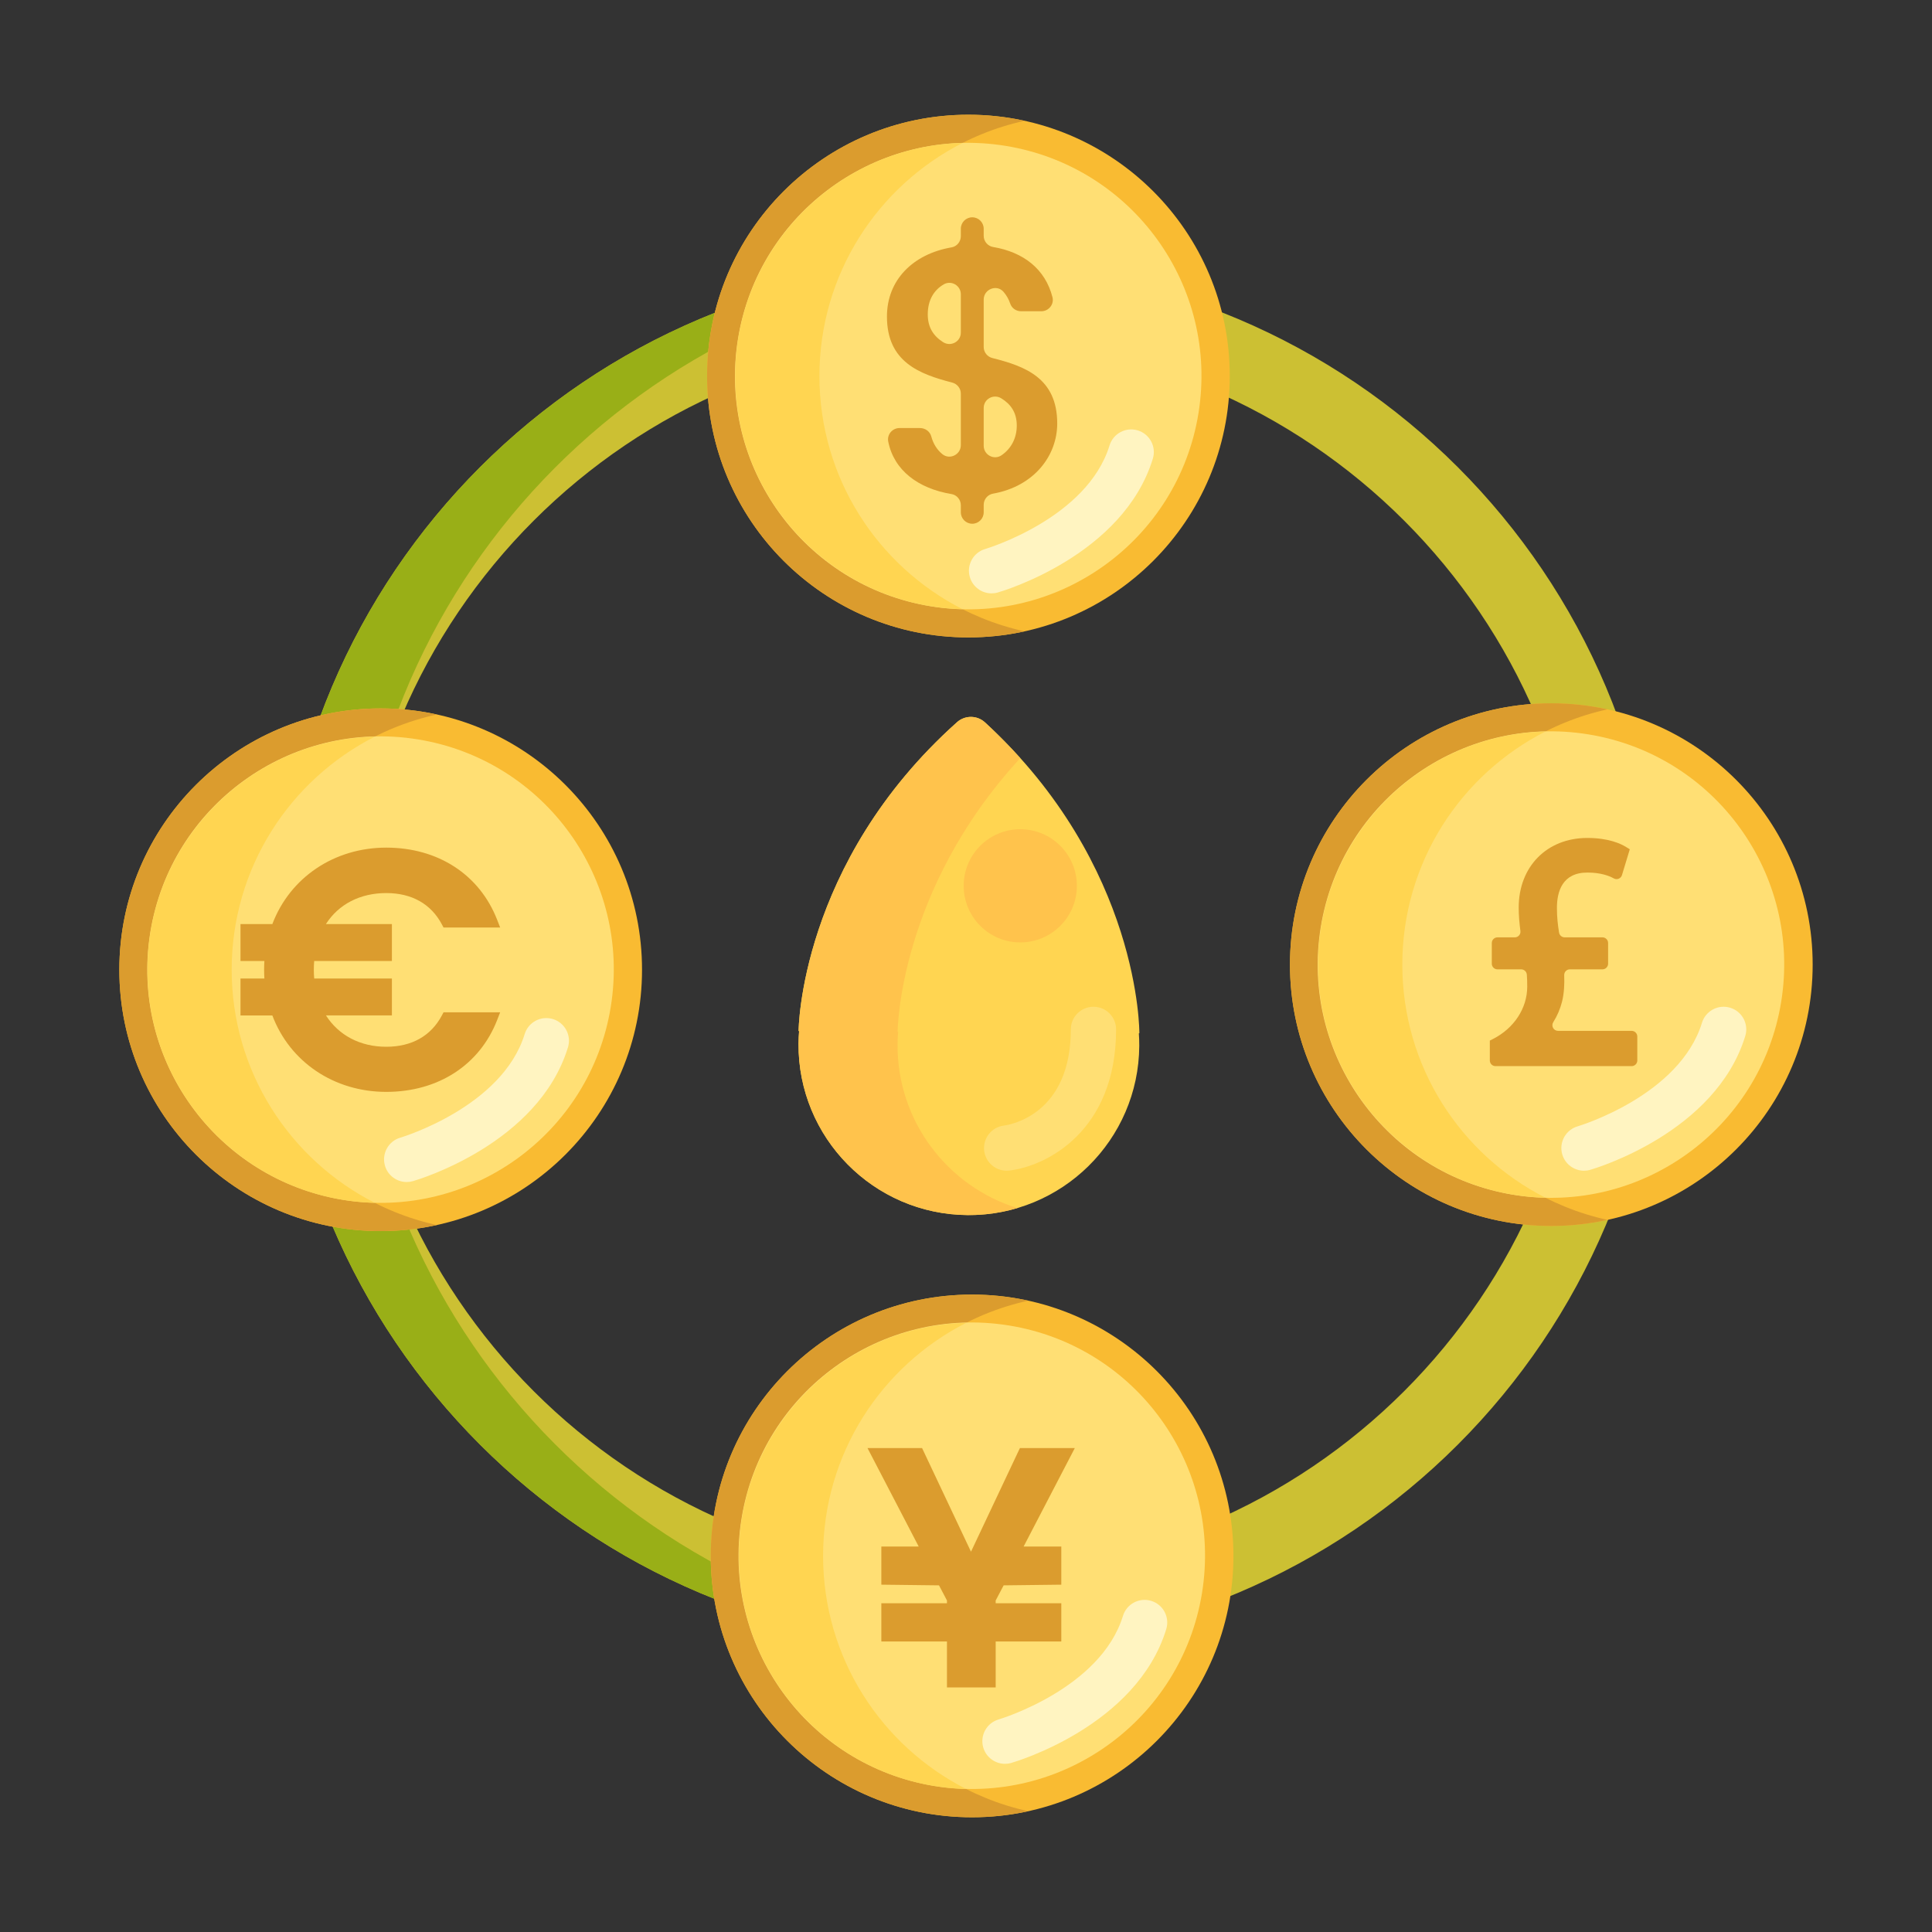 <?xml version="1.0" encoding="utf-8"?>
<!-- Generator: Adobe Illustrator 22.1.0, SVG Export Plug-In . SVG Version: 6.00 Build 0)  -->
<svg xmlns="http://www.w3.org/2000/svg" xmlns:xlink="http://www.w3.org/1999/xlink" version="1.1" id="Layer_1" x="0px" y="0px" viewBox="0 0 512 512" style="enable-background:new 0 0 512 512;" xml:space="preserve" width="512" height="512">
<rect x="0" y="0" width="512" height="512" fill="#333333" stroke="none"/>
<style type="text/css">
	.st0{fill:#FFA730;}
	.st1{fill:#E58D23;}
	.st2{fill:#BF6C0D;}
	.st3{fill:#A56021;}
	.st4{fill:#FFD551;}
	.st5{fill:#FFF4C1;}
	.st6{fill:#FFC34C;}
	.st7{fill:#FFEA63;}
	.st8{fill:#FCE575;}
	.st9{fill:#FFB74B;}
	.st10{fill:#8C4C17;}
	.st11{fill:#F9BB32;}
	.st12{fill:#FF4B34;}
	.st13{fill:#FF9079;}
	.st14{fill:#FFDF74;}
	.st15{fill:#FF624B;}
	.st16{fill:#CCC033;}
	.st17{fill:#EACF32;}
	.st18{fill:#FFEACF;}
	.st19{fill:#99AF17;}
	.st20{fill:#FFD59A;}
	.st21{fill:#FCDA4F;}
	.st22{fill:#FCF9DE;}
	.st23{fill:#DB9C2E;}
</style>
<g>
	<g>
		<g>
			<path class="st16" d="M256.778,70.128C155.6,70.128,73.58,152.148,73.58,253.326c0,101.177,82.021,183.197,183.198,183.197     s183.198-82.021,183.198-183.197C439.976,152.148,357.955,70.128,256.778,70.128z M256.778,416.523     c-89.987,0-163.198-73.21-163.198-163.197c0-89.988,73.21-163.198,163.198-163.198c89.988,0,163.198,73.21,163.198,163.198     C419.976,343.313,346.766,416.523,256.778,416.523z"/>
		</g>
	</g>
	<g>
		<g>
			<g>
				<path class="st19" d="M93.58,253.326c0-97.822,76.672-177.73,173.198-182.924c-3.311-0.178-6.644-0.274-10-0.274      C155.6,70.128,73.58,152.148,73.58,253.326c0,101.177,82.021,183.197,183.198,183.197c3.356,0,6.689-0.097,10-0.274      C170.252,431.056,93.58,351.147,93.58,253.326z"/>
			</g>
		</g>
	</g>
	<g>
		<g>
			<path class="st4" d="M211.637,273.24c0,0,0.165-44.447,41.975-81.844c2.119-1.895,5.327-1.874,7.421,0.048     c41.321,37.936,40.909,82.381,40.909,82.381l-0.134,0.009c0.073,1.097,0.12,2.2,0.113,3.316     c-0.162,24.937-20.508,45.021-45.445,44.859c-24.937-0.162-45.021-20.508-44.859-45.445c0.007-1.116,0.069-2.219,0.156-3.315     L211.637,273.24z"/>
		</g>
	</g>
	<g>
		<g>
			<path class="st6" d="M237.859,276.736c0.007-1.116,0.069-2.219,0.156-3.315l-0.134-0.011c0,0,0.165-37.431,32.502-72.495     c-2.859-3.182-5.95-6.349-9.351-9.471c-2.094-1.923-5.302-1.943-7.421-0.048c-41.809,37.397-41.975,81.844-41.975,81.844     l0.134,0.011c-0.087,1.095-0.148,2.198-0.156,3.315c-0.162,24.937,19.923,45.283,44.859,45.445     c4.565,0.03,8.973-0.626,13.135-1.858C251.11,314.41,237.727,297.108,237.859,276.736z"/>
		</g>
	</g>
	<g>
		<g>
			<circle class="st11" cx="100.885" cy="256.994" r="69.259"/>
		</g>
	</g>
	<g>
		<g>
			<path class="st23" d="M61.398,256.994c0-33.14,23.277-60.838,54.373-67.65c-4.796-1.05-9.775-1.609-14.887-1.609     c-38.251,0-69.259,31.008-69.259,69.259c0,38.251,31.008,69.259,69.259,69.259c5.111,0,10.091-0.559,14.887-1.609     C84.676,317.832,61.398,290.134,61.398,256.994z"/>
		</g>
	</g>
	<g>
		<g>
			
				<ellipse transform="matrix(0.16 -0.987 0.987 0.16 -168.951 315.41)" class="st14" cx="100.885" cy="256.994" rx="61.816" ry="61.816"/>
		</g>
	</g>
	<g>
		<g>
			<path class="st4" d="M99.329,195.218c-33.367,0.831-60.26,28.212-60.26,61.776c0,33.564,26.893,60.946,60.26,61.776     c-22.507-11.435-37.93-34.802-37.93-61.776C61.398,230.019,76.822,206.652,99.329,195.218z"/>
		</g>
	</g>
	<g>
		<g>
			<circle class="st11" cx="257.614" cy="412.338" r="69.259"/>
		</g>
	</g>
	<g>
		<g>
			<path class="st23" d="M218.127,412.337c0-33.14,23.277-60.838,54.373-67.65c-4.796-1.05-9.775-1.609-14.887-1.609     c-38.251,0-69.259,31.008-69.259,69.259c0,38.251,31.008,69.259,69.259,69.259c5.111,0,10.091-0.559,14.887-1.609     C241.405,473.176,218.127,445.477,218.127,412.337z"/>
		</g>
	</g>
	<g>
		<g>
			
				<ellipse transform="matrix(0.16 -0.987 0.987 0.16 -190.665 600.575)" class="st14" cx="257.614" cy="412.337" rx="61.816" ry="61.816"/>
		</g>
	</g>
	<g>
		<g>
			<path class="st4" d="M256.058,350.561c-33.367,0.831-60.26,28.212-60.26,61.776c0,33.564,26.893,60.946,60.26,61.776     c-22.507-11.435-37.93-34.802-37.93-61.776S233.551,361.996,256.058,350.561z"/>
		</g>
	</g>
	<g>
		<g>
			<circle class="st11" cx="411.115" cy="255.634" r="69.259"/>
		</g>
	</g>
	<g>
		<g>
			<path class="st23" d="M371.629,255.633c0-33.14,23.277-60.838,54.373-67.65c-4.796-1.05-9.775-1.609-14.887-1.609     c-38.251,0-69.259,31.008-69.259,69.259c0,38.251,31.008,69.259,69.259,69.259c5.111,0,10.091-0.559,14.887-1.609     C394.907,316.472,371.629,288.773,371.629,255.633z"/>
		</g>
	</g>
	<g>
		<g>
			
				<ellipse transform="matrix(0.16 -0.987 0.987 0.16 92.929 620.492)" class="st14" cx="411.115" cy="255.633" rx="61.816" ry="61.816"/>
		</g>
	</g>
	<g>
		<g>
			<path class="st4" d="M409.56,193.857c-33.367,0.831-60.26,28.212-60.26,61.776c0,33.564,26.893,60.946,60.26,61.776     c-22.507-11.435-37.93-34.802-37.93-61.776S387.053,205.292,409.56,193.857z"/>
		</g>
	</g>
	<g>
		<g>
			<circle class="st11" cx="256.643" cy="99.662" r="69.259"/>
		</g>
	</g>
	<g>
		<g>
			<path class="st23" d="M217.157,99.662c0-33.14,23.277-60.838,54.373-67.65c-4.796-1.05-9.775-1.609-14.887-1.609     c-38.251,0-69.259,31.008-69.259,69.259c0,38.251,31.008,69.259,69.259,69.259c5.111,0,10.091-0.559,14.887-1.609     C240.435,160.501,217.157,132.802,217.157,99.662z"/>
		</g>
	</g>
	<g>
		<g>
			
				<ellipse transform="matrix(0.16 -0.987 0.987 0.16 117.158 337.028)" class="st14" cx="256.643" cy="99.662" rx="61.816" ry="61.816"/>
		</g>
	</g>
	<g>
		<g>
			<g>
				<path class="st23" d="M252.14,130.927c-8.771-1.452-15.235-6.255-16.75-13.92c-0.366-1.853,1.096-3.571,2.985-3.571h5.426      c1.38,0,2.643,0.89,2.999,2.224c0.503,1.881,1.463,3.477,2.912,4.675c1.955,1.616,4.919,0.162,4.919-2.374v-13.636      c0-1.381-0.934-2.584-2.271-2.931c-8.642-2.245-17.309-5.427-17.309-17.512c0-9.685,6.898-16.564,17.123-18.328      c1.431-0.247,2.457-1.522,2.457-2.975v-1.96c0-1.673,1.357-3.03,3.03-3.03l0,0c1.673,0,3.03,1.357,3.03,3.03v1.86      c0,1.467,1.05,2.734,2.496,2.979c8.081,1.368,13.825,5.851,15.731,13.309c0.483,1.89-1.001,3.716-2.952,3.716h-5.396      c-1.291,0-2.448-0.815-2.858-2.038c-0.375-1.119-0.966-2.173-1.76-3.097c-1.799-2.095-5.261-0.711-5.261,2.051v12.547      c0,1.391,0.948,2.6,2.297,2.938c8.62,2.161,17.189,5.27,17.189,17.341c0,8.437-6.005,16.631-17.03,18.601      c-1.428,0.255-2.455,1.521-2.455,2.972v1.969c0,1.673-1.357,3.03-3.03,3.03l0,0c-1.673,0-3.03-1.357-3.03-3.03v-1.858      C254.631,132.441,253.585,131.166,252.14,130.927z M254.631,88.14V77.998c0-2.327-2.53-3.81-4.538-2.635      c-2.605,1.525-4.227,4.159-4.227,7.957c0,3.519,1.58,5.775,4.071,7.358C251.97,91.97,254.631,90.549,254.631,88.14z       M260.691,108.119v10.013c0,2.427,2.727,3.89,4.728,2.517c2.616-1.795,4.036-4.622,4.036-7.867c0-3.471-1.591-5.669-4.097-7.218      C263.321,104.306,260.691,105.725,260.691,108.119z"/>
			</g>
		</g>
	</g>
	<g>
		<g>
			<path class="st4" d="M255.088,37.886c-33.367,0.831-60.26,28.212-60.26,61.776c0,33.564,26.893,60.946,60.26,61.776     c-22.507-11.435-37.93-34.802-37.93-61.776S232.581,49.321,255.088,37.886z"/>
		</g>
	</g>
	<g>
		<g>
			<path class="st23" d="M412.893,273.185c-1.183,0-1.889-1.299-1.26-2.301c1.048-1.668,1.821-3.471,2.315-5.4     c0.576-2.305,0.668-4.696,0.583-7.049c-0.03-0.848,0.648-1.551,1.496-1.551h8.637c0.829,0,1.5-0.672,1.5-1.5v-5.477     c0-0.829-0.672-1.5-1.5-1.5h-10.011c-0.735,0-1.361-0.531-1.482-1.255c-0.327-1.966-0.57-4.019-0.57-6.548     c0-4.273,1.399-9.367,8.063-9.367c3.488,0,5.737,0.843,7.01,1.55l0,0c0.836,0.464,1.887,0.039,2.164-0.876l2.074-6.842     l-0.981-0.606c-1.447-0.896-4.706-2.398-10.267-2.398c-10.712,0-18.193,7.589-18.193,18.454c0,2.098,0.188,4.181,0.455,6.201     c0.119,0.897-0.581,1.69-1.486,1.69h-4.598c-0.829,0-1.5,0.672-1.5,1.5v5.477c0,0.829,0.672,1.5,1.5,1.5h6.284     c0.785,0,1.44,0.609,1.5,1.391c0.083,1.081,0.105,2.092,0.105,3.195c0,5.715-3.483,11.032-9.09,13.877l-0.821,0.417v5.268     c0,0.829,0.672,1.5,1.5,1.5h36.081c0.829,0,1.5-0.672,1.5-1.5v-6.346c0-0.829-0.672-1.5-1.5-1.5H412.893z"/>
		</g>
	</g>
	<g>
		<g>
			<path class="st23" d="M117.117,269.074c-2.88,5.449-7.984,8.33-14.759,8.33c-6.873,0-12.571-2.995-15.975-8.303h17.475v-9.782     H83.265c-0.065-0.753-0.099-1.531-0.099-2.325c0-0.782,0.034-1.568,0.099-2.325h20.593v-9.782H86.373     c3.356-5.253,9.057-8.216,15.985-8.216c6.775,0,11.878,2.881,14.759,8.331l0.422,0.799h15.009l-0.797-2.045     c-4.667-11.977-15.655-19.127-29.394-19.127c-13.782,0-25.51,7.915-30.181,20.258h-8.444v9.782h6.333     c-0.043,0.766-0.073,1.547-0.073,2.325c0,0.787,0.029,1.557,0.072,2.325h-6.332v9.782h8.442     c4.643,12.344,16.372,20.258,30.183,20.258c13.76,0,24.748-7.117,29.394-19.039l0.797-2.045h-15.009L117.117,269.074z"/>
		</g>
	</g>
	<g>
		<g>
			<polygon class="st23" points="284.833,383.759 270.283,383.759 257.323,411.219 244.362,383.759 229.899,383.759      243.462,409.843 233.565,409.843 233.565,419.954 248.847,420.135 250.955,424.146 250.955,424.884 233.565,424.884      233.565,435.014 250.955,435.014 250.955,447.186 263.866,447.186 263.866,435.014 281.255,435.014 281.255,424.884      263.866,424.884 263.866,424.146 265.973,420.135 281.255,419.954 281.255,409.843 271.271,409.843    "/>
		</g>
	</g>
	<g>
		<g>
			<circle class="st6" cx="270.383" cy="234.75" r="15"/>
		</g>
	</g>
	<g>
		<g>
			<path class="st14" d="M266.77,310.248c-3.007,0-5.601-2.256-5.953-5.315c-0.377-3.277,1.962-6.24,5.229-6.641     c1.852-0.25,17.731-3.05,17.731-25.492c0-3.313,2.687-6,6-6s6,2.687,6,6c0,27.013-18.521,36.281-28.314,37.407     C267.23,310.235,266.999,310.248,266.77,310.248z"/>
		</g>
	</g>
	<g>
		<g>
			<path class="st5" d="M107.775,313.249c-2.606,0-5.005-1.71-5.762-4.34c-0.917-3.182,0.917-6.504,4.097-7.425     c0.417-0.123,27.005-8.136,32.933-27.444c0.972-3.168,4.33-4.95,7.497-3.975c3.168,0.973,4.948,4.329,3.975,7.497     c-7.863,25.611-39.722,35.062-41.074,35.451C108.885,313.173,108.325,313.249,107.775,313.249z"/>
		</g>
	</g>
	<g>
		<g>
			<path class="st5" d="M262.774,157.249c-2.605,0-5.005-1.71-5.763-4.34c-0.917-3.182,0.918-6.504,4.098-7.425     c0.416-0.123,27.004-8.136,32.933-27.444c0.972-3.167,4.326-4.946,7.496-3.975c3.168,0.973,4.947,4.329,3.975,7.497     c-7.862,25.611-39.722,35.062-41.074,35.451C263.884,157.173,263.324,157.249,262.774,157.249z"/>
		</g>
	</g>
	<g>
		<g>
			<path class="st5" d="M419.774,310.249c-2.605,0-5.005-1.71-5.763-4.34c-0.917-3.182,0.918-6.504,4.098-7.425     c0.416-0.123,27.004-8.136,32.933-27.444c0.973-3.167,4.327-4.947,7.496-3.975c3.168,0.973,4.947,4.329,3.975,7.497     c-7.862,25.611-39.722,35.062-41.074,35.451C420.884,310.173,420.324,310.249,419.774,310.249z"/>
		</g>
	</g>
	<g>
		<g>
			<path class="st5" d="M266.33,467.432c-2.605,0-5.005-1.71-5.763-4.34c-0.917-3.182,0.918-6.504,4.098-7.425     c0.416-0.123,27.004-8.135,32.933-27.444c0.972-3.167,4.326-4.946,7.496-3.975c3.168,0.973,4.947,4.329,3.975,7.497     c-7.862,25.611-39.722,35.062-41.074,35.451C267.439,467.356,266.88,467.432,266.33,467.432z"/>
		</g>
	</g>
</g>
</svg>
